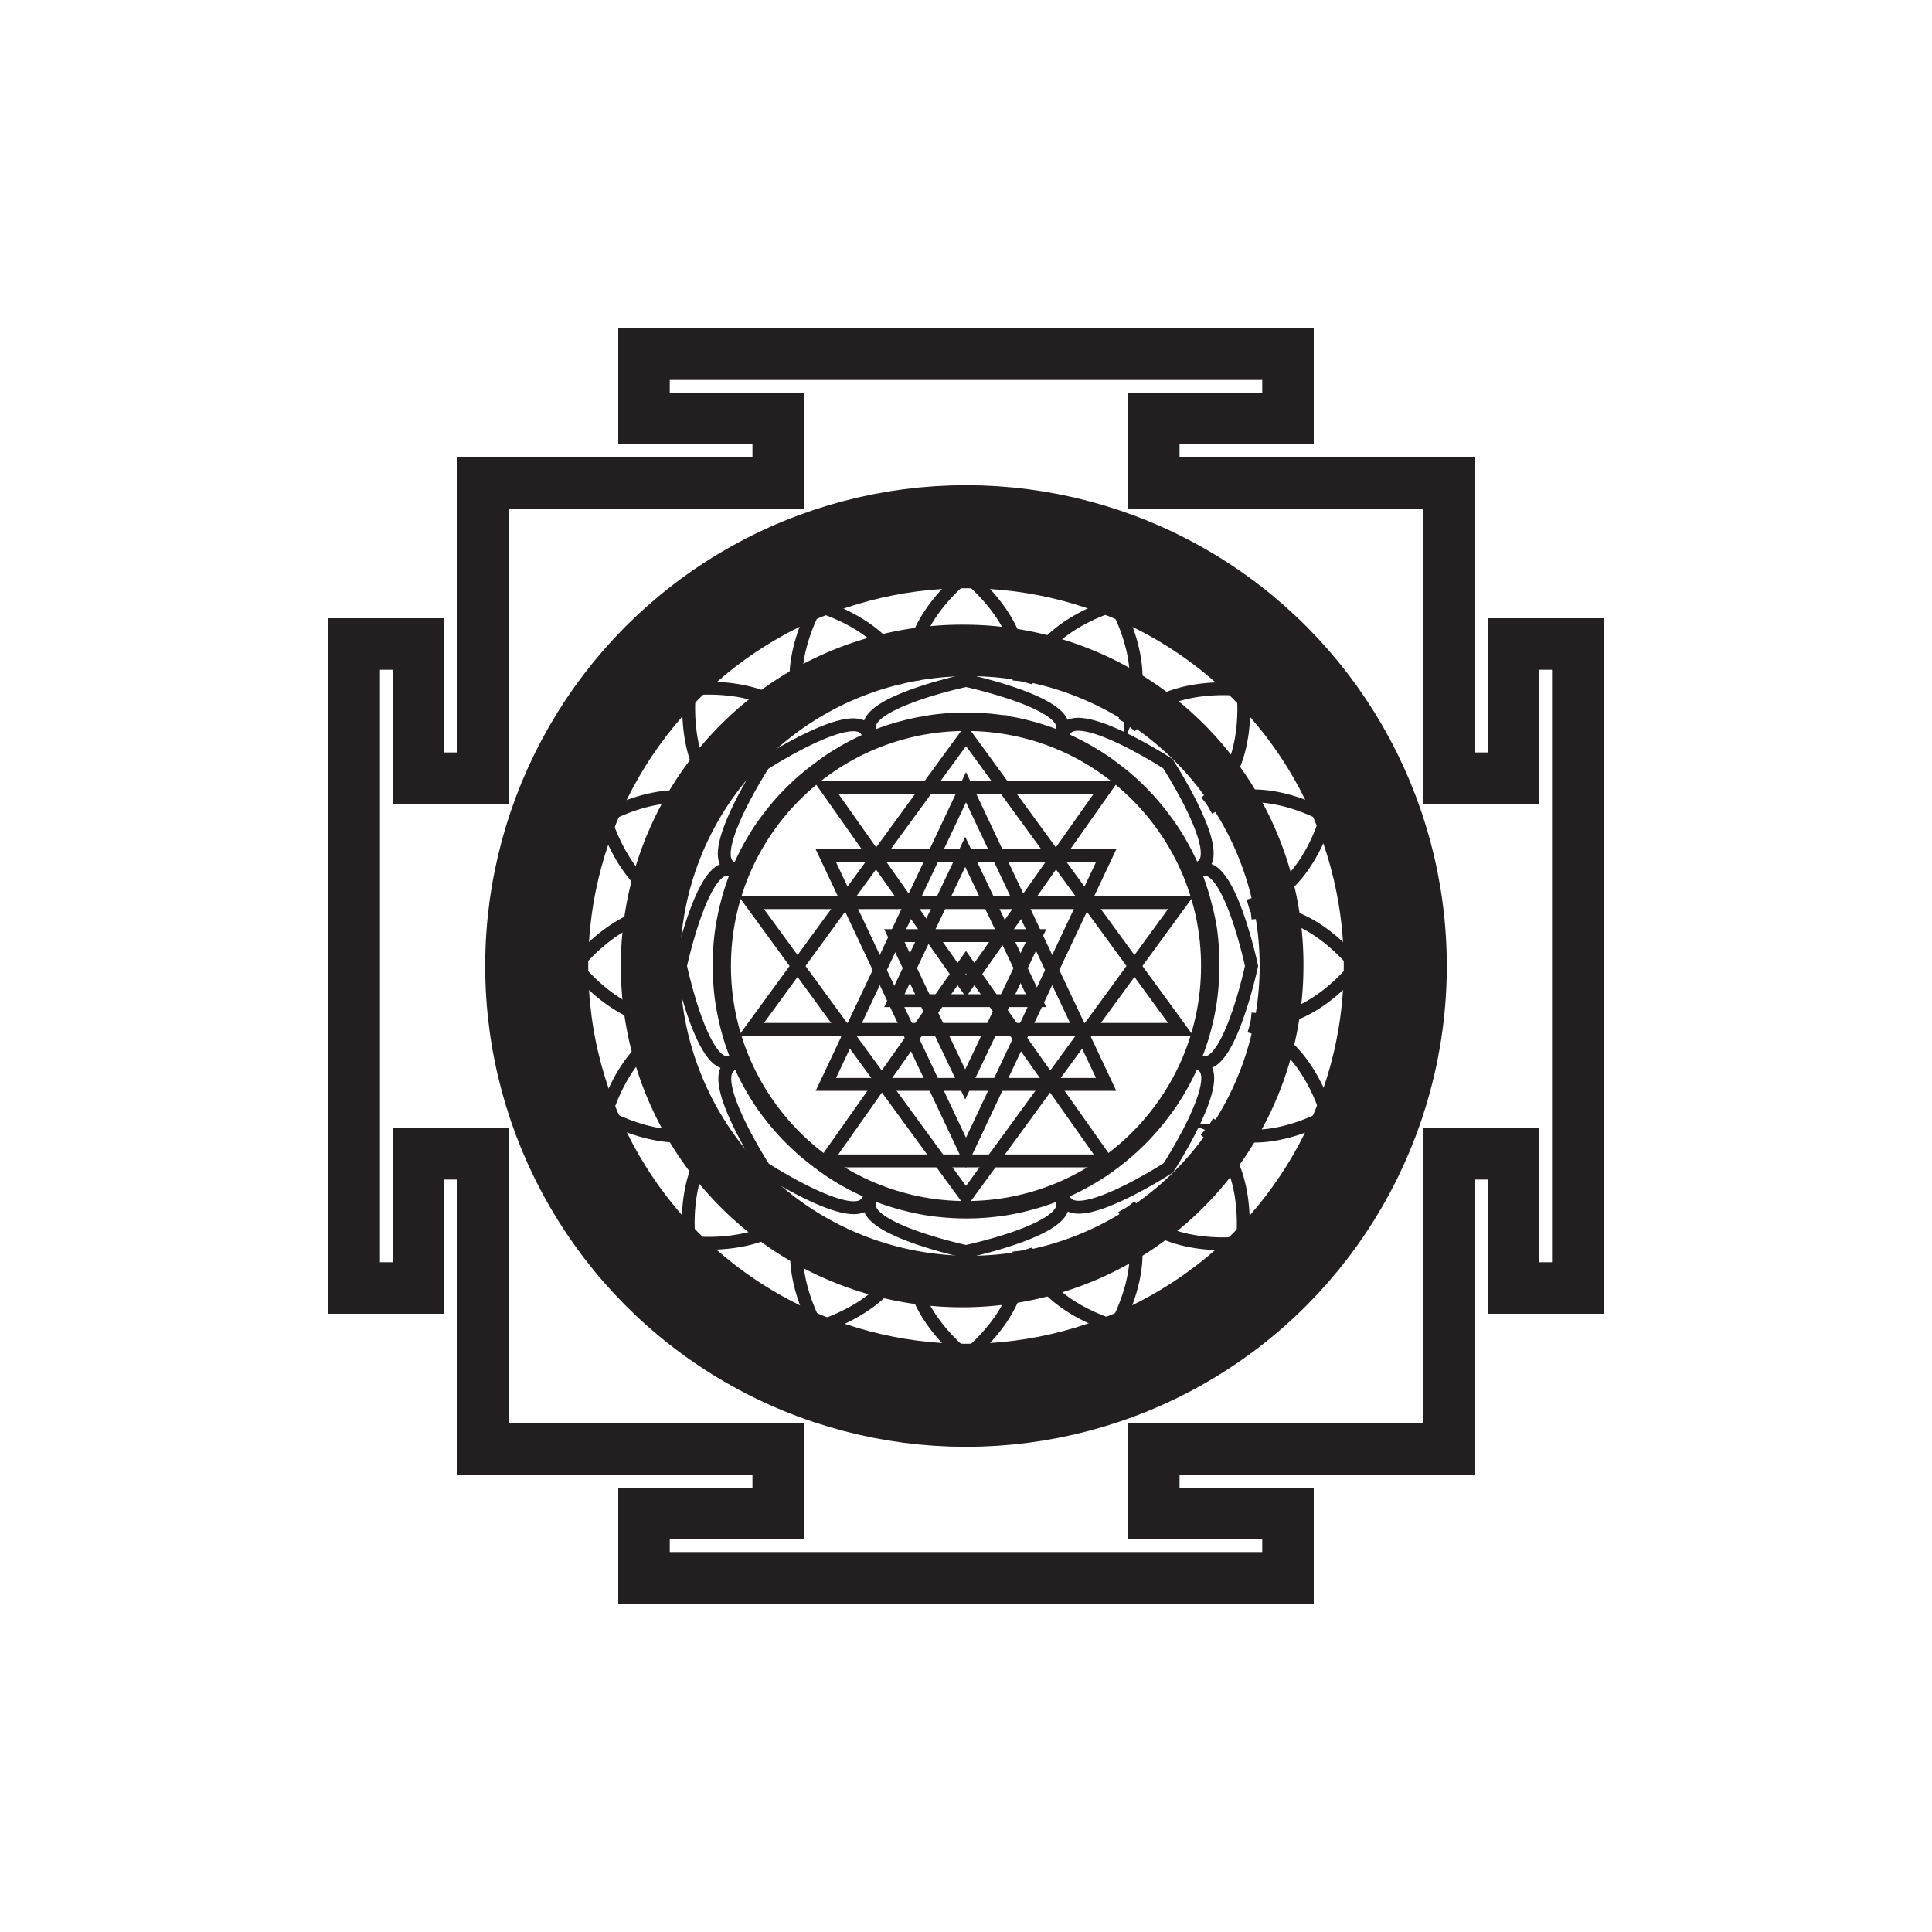 <svg id="Symbols" xmlns="http://www.w3.org/2000/svg" viewBox="0 0 150 150"><defs><style>.cls-1,.cls-2,.cls-3{fill:none;stroke:#231f20;stroke-miterlimit:10;}.cls-1{stroke-width:4px;}.cls-2{stroke-width:8px;}.cls-4{fill:#231f20;}</style></defs><title>yantra-bold</title><g id="yantra_bold"><polygon class="cls-1" points="122.5 50 122.5 100 117.5 100 117.5 89.58 112.5 89.58 112.5 112.5 89.58 112.5 89.58 117.5 100 117.5 100 122.5 50 122.5 50 117.5 60.42 117.5 60.42 112.5 37.5 112.5 37.5 89.58 32.5 89.58 32.5 100 27.5 100 27.5 50 32.5 50 32.5 60.42 37.5 60.42 37.5 37.5 60.42 37.5 60.42 32.5 50 32.5 50 27.5 100 27.5 100 32.5 89.58 32.5 89.58 37.5 112.5 37.5 112.5 60.42 117.5 60.42 117.5 50 122.5 50"/><circle class="cls-2" cx="75" cy="75" r="33.33"/><path class="cls-3" d="M94.17,75a19.7,19.7,0,0,1-.2,2.79,19,19,0,0,1-2.53,7v0a14.89,14.89,0,0,1-1.06,1.57h0a19,19,0,0,1-3.95,3.95h0a14.89,14.89,0,0,1-1.57,1.06h0a18.54,18.54,0,0,1-5.17,2.15,16.91,16.91,0,0,1-1.88.38,19.56,19.56,0,0,1-5.58,0,17.38,17.38,0,0,1-1.88-.38,18.54,18.54,0,0,1-5.17-2.15h0a14.77,14.77,0,0,1-1.56-1.06h0a19,19,0,0,1-4-3.95h0a14.89,14.89,0,0,1-1.06-1.57v0a18.56,18.56,0,0,1-2.16-5.19c-.15-.61-.27-1.22-.37-1.86a19.56,19.56,0,0,1,0-5.58c.1-.63.22-1.26.38-1.88a18.54,18.54,0,0,1,2.15-5.17v0a14.77,14.77,0,0,1,1.06-1.56h0a18.68,18.68,0,0,1,4-3.94h0a14.77,14.77,0,0,1,1.56-1.06h0a18.54,18.54,0,0,1,5.17-2.15,13.37,13.37,0,0,1,1.4-.29c.15,0,.31-.06.48-.09a19.56,19.56,0,0,1,5.58,0c.17,0,.33,0,.48.09a13.37,13.37,0,0,1,1.4.29,18.54,18.54,0,0,1,5.17,2.15h0a14.89,14.89,0,0,1,1.57,1.06h0a18.68,18.68,0,0,1,3.95,3.94h0a14.77,14.77,0,0,1,1.06,1.56v0a18.54,18.54,0,0,1,2.15,5.17A17.38,17.38,0,0,1,94,72.21,19.7,19.7,0,0,1,94.17,75Z"/><polygon class="cls-3" points="58.33 79.92 75 57.08 91.67 79.92 58.33 79.92"/><polygon class="cls-3" points="91.67 70.08 75 92.92 58.33 70.08 91.67 70.08"/><polygon class="cls-3" points="80.44 72.64 74.94 84.19 69.44 72.64 80.44 72.64"/><polygon class="cls-3" points="69.44 77.69 74.94 66.14 80.44 77.69 69.44 77.69"/><polygon class="cls-3" points="85.88 61.12 75 76.55 64.12 61.12 85.88 61.12"/><polygon class="cls-3" points="64.12 90.13 75 74.7 85.88 90.13 64.12 90.13"/><polygon class="cls-3" points="64.12 84.19 75 61.12 85.88 84.19 64.12 84.19"/><polygon class="cls-3" points="85.88 66.44 75 89.5 64.12 66.44 85.88 66.44"/><path class="cls-3" d="M67.61,57a1.46,1.46,0,0,1-.11-.58c0-2,7.5-3.59,7.5-3.59s7.5,1.61,7.5,3.59a1.65,1.65,0,0,1-.1.58"/><path class="cls-3" d="M57,67.5a1.58,1.58,0,0,1-.48-.33c-1.4-1.4,2.77-7.84,2.77-7.84s6.44-4.17,7.84-2.77a1.58,1.58,0,0,1,.33.48"/><path class="cls-3" d="M57,82.39a1.46,1.46,0,0,1-.58.11c-2,0-3.59-7.5-3.59-7.5s1.61-7.5,3.59-7.5a1.65,1.65,0,0,1,.58.1"/><path class="cls-3" d="M67.5,93a1.58,1.58,0,0,1-.33.48c-1.4,1.4-7.84-2.77-7.84-2.77s-4.17-6.44-2.77-7.84A1.58,1.58,0,0,1,57,82.5"/><path class="cls-3" d="M82.39,93a1.46,1.46,0,0,1,.11.58c0,2-7.5,3.59-7.5,3.59s-7.5-1.61-7.5-3.59a1.65,1.65,0,0,1,.1-.58"/><path class="cls-3" d="M93,82.5a1.58,1.58,0,0,1,.48.33c1.4,1.4-2.77,7.84-2.77,7.84s-6.44,4.17-7.84,2.77A1.58,1.58,0,0,1,82.5,93"/><path class="cls-3" d="M93,67.61a1.46,1.46,0,0,1,.58-.11c2,0,3.59,7.5,3.59,7.5s-1.61,7.5-3.59,7.5a1.65,1.65,0,0,1-.58-.1"/><path class="cls-3" d="M82.5,57a1.58,1.58,0,0,1,.33-.48c1.4-1.4,7.84,2.77,7.84,2.77s4.17,6.44,2.77,7.84a1.58,1.58,0,0,1-.48.33"/><path class="cls-3" d="M70.89,52.88a10.42,10.42,0,0,1-.06-1.13c0-3.91,4.17-7.08,4.17-7.08s4.17,3.17,4.17,7.08a10.42,10.42,0,0,1-.06,1.13"/><path class="cls-3" d="M62.74,56.14a9.8,9.8,0,0,1-.49-1C60.76,51.5,63.39,47,63.39,47s5.07,1.33,6.56,5A9,9,0,0,1,70.33,53"/><path class="cls-3" d="M56.46,62.27a10.05,10.05,0,0,1-.85-.76c-2.76-2.77-2.06-8-2.06-8s5.19-.7,8,2.06a10.05,10.05,0,0,1,.76.85"/><path class="cls-3" d="M53,70.33A9,9,0,0,1,51.93,70c-3.62-1.49-5-6.56-5-6.56s4.52-2.63,8.13-1.14a9.8,9.8,0,0,1,1,.49"/><path class="cls-3" d="M52.88,79.11a10.42,10.42,0,0,1-1.13.06c-3.91,0-7.08-4.17-7.08-4.17s3.17-4.17,7.08-4.17a10.42,10.42,0,0,1,1.13.06"/><path class="cls-3" d="M56.14,87.26a9.8,9.8,0,0,1-1,.49C51.5,89.24,47,86.61,47,86.61s1.33-5.07,5-6.56A9,9,0,0,1,53,79.67"/><path class="cls-3" d="M62.27,93.54a10.05,10.05,0,0,1-.76.85c-2.77,2.76-8,2.06-8,2.06s-.7-5.19,2.06-8a10.05,10.05,0,0,1,.85-.76"/><path class="cls-3" d="M70.33,97A9,9,0,0,1,70,98.07c-1.49,3.62-6.56,5-6.56,5s-2.63-4.52-1.14-8.13a9.8,9.8,0,0,1,.49-1"/><path class="cls-3" d="M79.11,97.12a10.42,10.42,0,0,1,.06,1.13c0,3.91-4.17,7.08-4.17,7.08s-4.17-3.17-4.17-7.08a10.42,10.42,0,0,1,.06-1.13"/><path class="cls-3" d="M87.26,93.86a9.8,9.8,0,0,1,.49,1c1.49,3.61-1.14,8.13-1.14,8.13s-5.07-1.33-6.56-5A9,9,0,0,1,79.67,97"/><path class="cls-3" d="M93.54,87.73a10.05,10.05,0,0,1,.85.76c2.76,2.77,2.06,8,2.06,8s-5.19.7-8-2.06a10.05,10.05,0,0,1-.76-.85"/><path class="cls-3" d="M97,79.67a9,9,0,0,1,1.06.38c3.62,1.49,5,6.56,5,6.56s-4.52,2.63-8.13,1.14a9.8,9.8,0,0,1-1-.49"/><path class="cls-3" d="M97.12,70.89a10.42,10.42,0,0,1,1.13-.06c3.91,0,7.08,4.17,7.08,4.17s-3.17,4.17-7.08,4.17a10.42,10.42,0,0,1-1.13-.06"/><path class="cls-3" d="M93.86,62.74a9.8,9.8,0,0,1,1-.49c3.61-1.49,8.13,1.14,8.13,1.14s-1.33,5.07-5,6.56a9,9,0,0,1-1.06.38"/><path class="cls-3" d="M87.73,56.46a10.05,10.05,0,0,1,.76-.85c2.77-2.76,8-2.06,8-2.06s.7,5.19-2.06,8a10.05,10.05,0,0,1-.85.76"/><path class="cls-3" d="M79.67,53a9,9,0,0,1,.38-1.06c1.49-3.62,6.56-5,6.56-5s2.63,4.52,1.14,8.13a9.8,9.8,0,0,1-.49,1"/><path class="cls-4" d="M75,52.5A22.5,22.5,0,1,1,52.8,75,22.35,22.35,0,0,1,75,52.5m0-4A26.5,26.5,0,1,0,101.2,75,26.38,26.38,0,0,0,75,48.5Z"/><circle class="cls-3" cx="75" cy="75" r="18.75"/></g></svg>